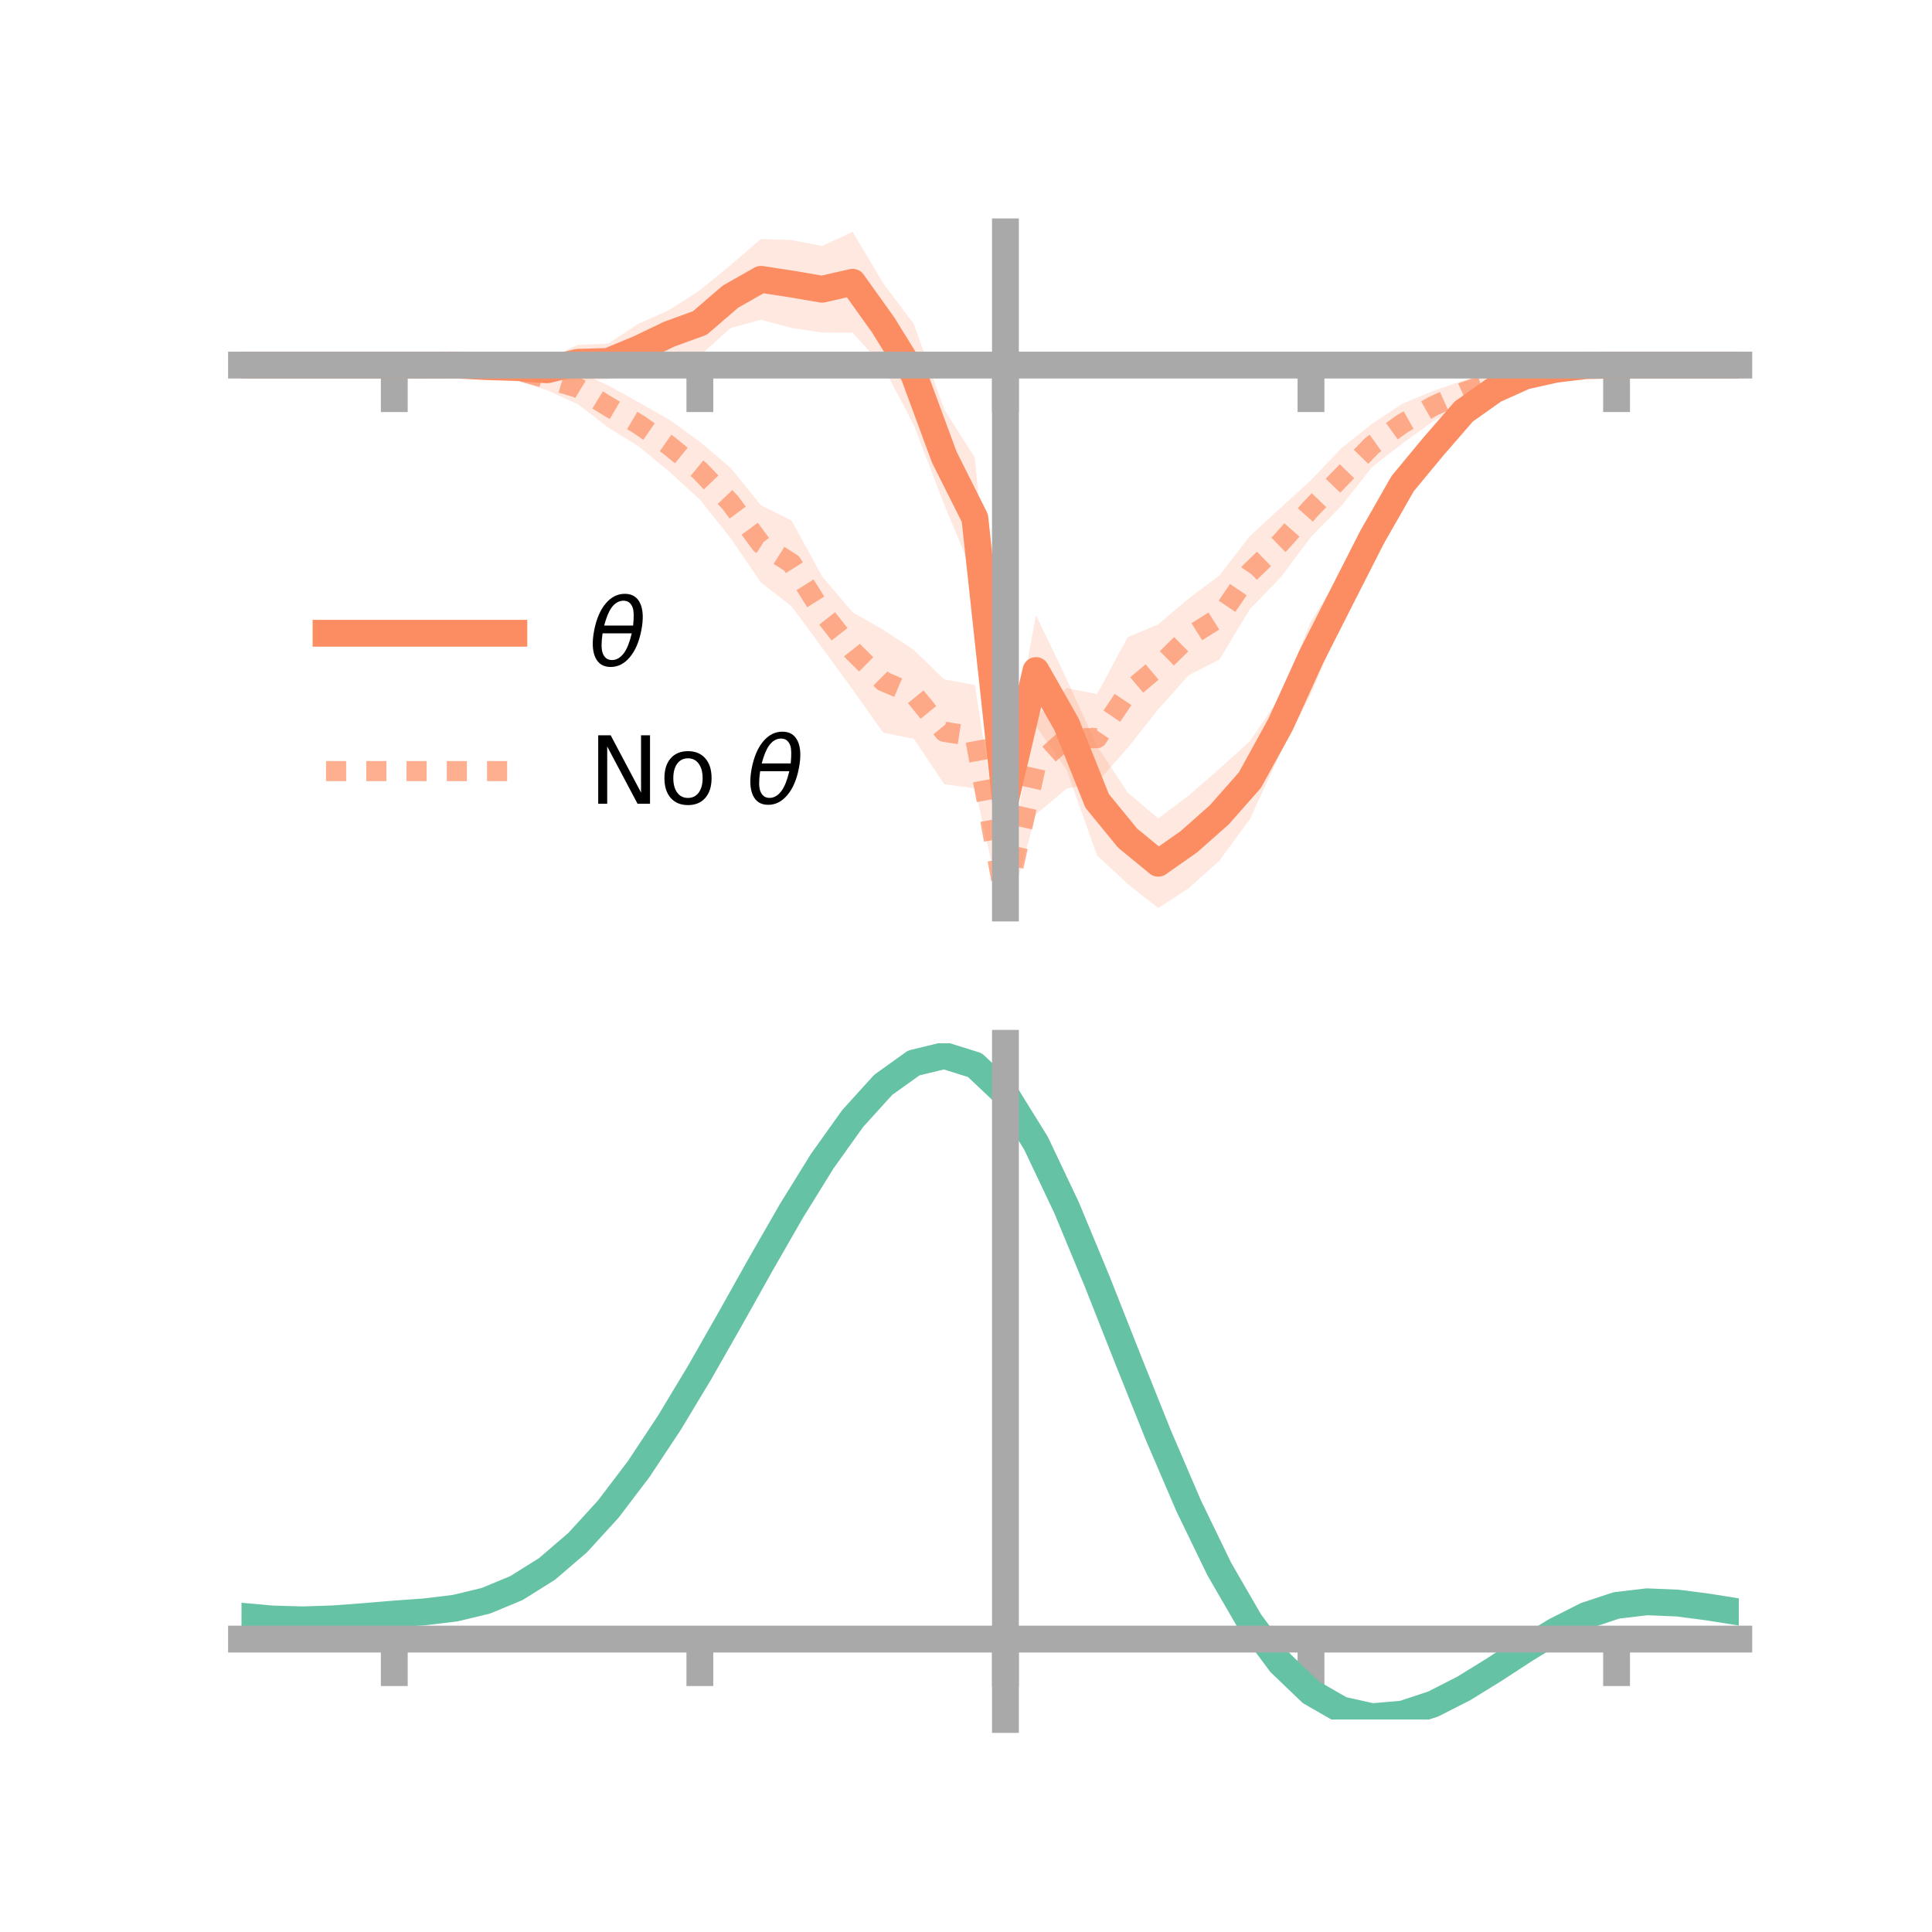 <?xml version="1.0" encoding="utf-8" standalone="no"?>
<!DOCTYPE svg PUBLIC "-//W3C//DTD SVG 1.1//EN"
  "http://www.w3.org/Graphics/SVG/1.1/DTD/svg11.dtd">
<!-- Created with matplotlib (https://matplotlib.org/) -->
<svg height="144pt" version="1.1" viewBox="0 0 144 144" width="144pt" xmlns="http://www.w3.org/2000/svg" xmlns:xlink="http://www.w3.org/1999/xlink">
 <defs>
  <style type="text/css">*{stroke-linecap:butt;stroke-linejoin:round;}</style>
 </defs>
 <g id="figure_1">
  <g id="patch_1">
   <path d="M 0 144 
L 144 144 
L 144 0 
L 0 0 
z
" style="fill:none;"/>
  </g>
  <g id="axes_1">
   <g id="patch_2">
    <path d="M 18 67.68 
L 129.6 67.68 
L 129.6 17.28 
L 18 17.28 
z
" style="fill:none;"/>
   </g>
   <g id="PolyCollection_1">
    <path clip-path="url(#p4e20c0d361)" d="M 18 27.212 
L 18 27.212 
L 20.278 27.212 
L 22.555 27.212 
L 24.833 27.212 
L 27.11 27.212 
L 29.388 27.212 
L 31.665 27.137 
L 33.943 26.991 
L 36.22 26.882 
L 38.498 26.811 
L 40.776 26.77 
L 43.053 25.71 
L 45.331 25.613 
L 47.608 24.122 
L 49.886 23.105 
L 52.163 21.634 
L 54.441 19.772 
L 56.718 17.812 
L 58.996 17.891 
L 61.273 18.333 
L 63.551 17.28 
L 65.829 21.113 
L 68.106 24.142 
L 70.384 30.523 
L 72.661 34.115 
L 74.939 58.147 
L 77.216 45.845 
L 79.494 50.601 
L 81.771 55.618 
L 84.049 59.063 
L 86.327 61.003 
L 88.604 59.292 
L 90.882 57.309 
L 93.159 55.243 
L 95.437 51.889 
L 97.714 46.303 
L 99.992 42.693 
L 102.269 38.24 
L 104.547 34.758 
L 106.824 32.051 
L 109.102 29.939 
L 111.38 28.5 
L 113.657 27.627 
L 115.935 27.313 
L 118.212 27.178 
L 120.49 27.211 
L 122.767 27.212 
L 125.045 27.212 
L 127.322 27.212 
L 129.6 27.212 
L 129.6 27.212 
L 129.6 27.212 
L 127.322 27.212 
L 125.045 27.212 
L 122.767 27.212 
L 120.49 27.214 
L 118.212 27.326 
L 115.935 27.736 
L 113.657 28.441 
L 111.38 29.616 
L 109.102 31.406 
L 106.824 34.539 
L 104.547 37.331 
L 102.269 41.827 
L 99.992 46.326 
L 97.714 51.702 
L 95.437 56.125 
L 93.159 61.056 
L 90.882 64.153 
L 88.604 66.199 
L 86.327 67.68 
L 84.049 65.882 
L 81.771 63.76 
L 79.494 57.379 
L 77.216 54.112 
L 74.939 61.139 
L 72.661 43.115 
L 70.384 37.63 
L 68.106 31.676 
L 65.829 27.332 
L 63.551 24.796 
L 61.273 24.782 
L 58.996 24.444 
L 56.718 23.828 
L 54.441 24.454 
L 52.163 26.515 
L 49.886 26.7 
L 47.608 27.868 
L 45.331 28.263 
L 43.053 28.297 
L 40.776 28.36 
L 38.498 27.978 
L 36.22 27.766 
L 33.943 27.415 
L 31.665 27.296 
L 29.388 27.212 
L 27.11 27.212 
L 24.833 27.212 
L 22.555 27.212 
L 20.278 27.212 
L 18 27.212 
z
" style="fill:#fc8d62;fill-opacity:0.2;"/>
   </g>
   <g id="PolyCollection_2">
    <path clip-path="url(#p4e20c0d361)" d="M 18 27.212 
L 18 27.212 
L 20.278 27.212 
L 22.555 27.212 
L 24.833 27.212 
L 27.11 27.212 
L 29.388 27.212 
L 31.665 27.094 
L 33.943 27.009 
L 36.22 27.013 
L 38.498 26.818 
L 40.776 27.356 
L 43.053 27.682 
L 45.331 28.729 
L 47.608 29.986 
L 49.886 31.283 
L 52.163 32.922 
L 54.441 34.857 
L 56.718 37.661 
L 58.996 38.794 
L 61.273 42.953 
L 63.551 45.646 
L 65.829 46.941 
L 68.106 48.439 
L 70.384 50.641 
L 72.661 51.05 
L 74.939 65.666 
L 77.216 53.461 
L 79.494 51.285 
L 81.771 51.733 
L 84.049 47.493 
L 86.327 46.536 
L 88.604 44.602 
L 90.882 42.897 
L 93.159 39.955 
L 95.437 37.861 
L 97.714 35.792 
L 99.992 33.391 
L 102.269 31.585 
L 104.547 30.079 
L 106.824 29.143 
L 109.102 28.346 
L 111.38 27.687 
L 113.657 27.35 
L 115.935 27.172 
L 118.212 27.154 
L 120.49 27.212 
L 122.767 27.212 
L 125.045 27.212 
L 127.322 27.212 
L 129.6 27.212 
L 129.6 27.212 
L 129.6 27.212 
L 127.322 27.212 
L 125.045 27.212 
L 122.767 27.212 
L 120.49 27.212 
L 118.212 27.342 
L 115.935 27.609 
L 113.657 28.111 
L 111.38 29.19 
L 109.102 30.108 
L 106.824 31.391 
L 104.547 33.042 
L 102.269 34.805 
L 99.992 37.69 
L 97.714 40.014 
L 95.437 43.058 
L 93.159 45.404 
L 90.882 49.17 
L 88.604 50.324 
L 86.327 52.869 
L 84.049 55.753 
L 81.771 58.3 
L 79.494 58.784 
L 77.216 60.694 
L 74.939 68.875 
L 72.661 58.759 
L 70.384 58.451 
L 68.106 55.06 
L 65.829 54.611 
L 63.551 51.389 
L 61.273 48.273 
L 58.996 45.18 
L 56.718 43.422 
L 54.441 40.085 
L 52.163 37.236 
L 49.886 35.153 
L 47.608 33.277 
L 45.331 31.859 
L 43.053 30.118 
L 40.776 29.087 
L 38.498 28.343 
L 36.22 27.727 
L 33.943 27.43 
L 31.665 27.309 
L 29.388 27.212 
L 27.11 27.212 
L 24.833 27.212 
L 22.555 27.212 
L 20.278 27.212 
L 18 27.212 
z
" style="fill:#fc8d62;fill-opacity:0.2;"/>
   </g>
   <g id="matplotlib.axis_1">
    <g id="xtick_1">
     <g id="line2d_1">
      <defs>
       <path d="M 0 0 
L 0 3.5 
" id="m0832a90941" style="stroke:#a9a9a9;stroke-width:2;"/>
      </defs>
      <g>
       <use style="fill:#a9a9a9;stroke:#a9a9a9;stroke-width:2;" x="29.388" xlink:href="#m0832a90941" y="27.212"/>
      </g>
     </g>
    </g>
    <g id="xtick_2">
     <g id="line2d_2">
      <g>
       <use style="fill:#a9a9a9;stroke:#a9a9a9;stroke-width:2;" x="52.163" xlink:href="#m0832a90941" y="27.212"/>
      </g>
     </g>
    </g>
    <g id="xtick_3">
     <g id="line2d_3">
      <g>
       <use style="fill:#a9a9a9;stroke:#a9a9a9;stroke-width:2;" x="74.939" xlink:href="#m0832a90941" y="27.212"/>
      </g>
     </g>
    </g>
    <g id="xtick_4">
     <g id="line2d_4">
      <g>
       <use style="fill:#a9a9a9;stroke:#a9a9a9;stroke-width:2;" x="97.714" xlink:href="#m0832a90941" y="27.212"/>
      </g>
     </g>
    </g>
    <g id="xtick_5">
     <g id="line2d_5">
      <g>
       <use style="fill:#a9a9a9;stroke:#a9a9a9;stroke-width:2;" x="120.49" xlink:href="#m0832a90941" y="27.212"/>
      </g>
     </g>
    </g>
   </g>
   <g id="matplotlib.axis_2"/>
   <g id="line2d_6">
    <path clip-path="url(#p4e20c0d361)" d="M 18 27.212 
L 20.278 27.212 
L 22.555 27.212 
L 24.833 27.212 
L 27.11 27.212 
L 29.388 27.212 
L 31.665 27.217 
L 33.943 27.203 
L 36.22 27.324 
L 38.498 27.395 
L 40.776 27.565 
L 43.053 27.004 
L 45.331 26.938 
L 47.608 25.995 
L 49.886 24.902 
L 52.163 24.075 
L 54.441 22.113 
L 56.718 20.82 
L 58.996 21.168 
L 61.273 21.558 
L 63.551 21.038 
L 65.829 24.223 
L 68.106 27.909 
L 70.384 34.077 
L 72.661 38.615 
L 74.939 59.643 
L 77.216 49.979 
L 79.494 53.99 
L 81.771 59.689 
L 84.049 62.473 
L 86.327 64.341 
L 88.604 62.745 
L 90.882 60.731 
L 93.159 58.149 
L 95.437 54.007 
L 97.714 49.002 
L 99.992 44.509 
L 102.269 40.034 
L 104.547 36.045 
L 106.824 33.295 
L 109.102 30.672 
L 111.38 29.058 
L 113.657 28.034 
L 115.935 27.525 
L 118.212 27.252 
L 120.49 27.213 
L 122.767 27.212 
L 125.045 27.212 
L 127.322 27.212 
L 129.6 27.212 
" style="fill:none;stroke:#fc8d62;stroke-linecap:square;stroke-width:2;"/>
   </g>
   <g id="line2d_7">
    <path clip-path="url(#p4e20c0d361)" d="M 18 27.212 
L 20.278 27.212 
L 22.555 27.212 
L 24.833 27.212 
L 27.11 27.212 
L 29.388 27.212 
L 31.665 27.201 
L 33.943 27.219 
L 36.22 27.37 
L 38.498 27.581 
L 40.776 28.222 
L 43.053 28.9 
L 45.331 30.294 
L 47.608 31.632 
L 49.886 33.218 
L 52.163 35.079 
L 54.441 37.471 
L 56.718 40.541 
L 58.996 41.987 
L 61.273 45.613 
L 63.551 48.517 
L 65.829 50.776 
L 68.106 51.75 
L 70.384 54.546 
L 72.661 54.904 
L 74.939 67.27 
L 77.216 57.078 
L 79.494 55.035 
L 81.771 55.016 
L 84.049 51.623 
L 86.327 49.702 
L 88.604 47.463 
L 90.882 46.033 
L 93.159 42.679 
L 95.437 40.459 
L 97.714 37.903 
L 99.992 35.54 
L 102.269 33.195 
L 104.547 31.561 
L 106.824 30.267 
L 109.102 29.227 
L 111.38 28.438 
L 113.657 27.73 
L 115.935 27.39 
L 118.212 27.248 
L 120.49 27.212 
L 122.767 27.212 
L 125.045 27.212 
L 127.322 27.212 
L 129.6 27.212 
" style="fill:none;stroke:#fc8d62;stroke-dasharray:1.5,1.5;stroke-dashoffset:0;stroke-opacity:0.7;stroke-width:1.5;"/>
   </g>
   <g id="patch_3">
    <path d="M 74.939 67.68 
L 74.939 17.28 
" style="fill:none;stroke:#a9a9a9;stroke-linecap:square;stroke-linejoin:miter;stroke-width:2;"/>
   </g>
   <g id="patch_4">
    <path d="M 129.6 67.68 
L 129.6 17.28 
" style="fill:none;"/>
   </g>
   <g id="patch_5">
    <path d="M 18 27.212 
L 129.6 27.212 
" style="fill:none;stroke:#a9a9a9;stroke-linecap:square;stroke-linejoin:miter;stroke-width:2;"/>
   </g>
   <g id="patch_6">
    <path d="M 18 17.28 
L 129.6 17.28 
" style="fill:none;"/>
   </g>
   <g id="legend_1">
    <g id="line2d_8">
     <path d="M 24.3 47.2 
L 38.3 47.2 
" style="fill:none;stroke:#fc8d62;stroke-linecap:square;stroke-width:2;"/>
    </g>
    <g id="line2d_9"/>
    <g id="text_1">
     <!-- $\theta$ -->
     <g transform="translate(43.9 49.65)scale(0.07 -0.07)">
      <defs>
       <path d="M 45.516 34.672 
L 14.453 34.672 
Q 12.359 20.062 14.5 13.875 
Q 17.188 6.25 24.469 6.25 
Q 31.781 6.25 37.359 13.922 
Q 42.234 20.656 45.516 34.672 
z
M 47.016 42.969 
Q 48.344 56.844 46.625 61.719 
Q 43.953 69.438 36.766 69.438 
Q 29.297 69.438 23.828 61.812 
Q 19.531 55.672 16.156 42.969 
z
M 38.188 76.766 
Q 49.906 76.766 54.594 66.406 
Q 59.281 56.109 55.719 37.844 
Q 52.203 19.625 43.453 9.281 
Q 34.766 -1.125 23.047 -1.125 
Q 11.281 -1.125 6.641 9.281 
Q 2 19.625 5.516 37.844 
Q 9.078 56.109 17.719 66.406 
Q 26.422 76.766 38.188 76.766 
z
" id="DejaVuSans-Oblique-952"/>
      </defs>
      <use transform="translate(0 0.234)" xlink:href="#DejaVuSans-Oblique-952"/>
     </g>
    </g>
    <g id="line2d_10">
     <path d="M 24.3 57.474 
L 38.3 57.474 
" style="fill:none;stroke:#fc8d62;stroke-dasharray:1.5,1.5;stroke-dashoffset:0;stroke-opacity:0.7;stroke-width:1.5;"/>
    </g>
    <g id="line2d_11"/>
    <g id="text_2">
     <!-- No $\theta$ -->
     <g transform="translate(43.9 59.924)scale(0.07 -0.07)">
      <defs>
       <path d="M 9.812 72.906 
L 23.094 72.906 
L 55.422 11.922 
L 55.422 72.906 
L 64.984 72.906 
L 64.984 0 
L 51.703 0 
L 19.391 60.984 
L 19.391 0 
L 9.812 0 
z
" id="DejaVuSans-78"/>
       <path d="M 30.609 48.391 
Q 23.391 48.391 19.188 42.75 
Q 14.984 37.109 14.984 27.297 
Q 14.984 17.484 19.156 11.844 
Q 23.344 6.203 30.609 6.203 
Q 37.797 6.203 41.984 11.859 
Q 46.188 17.531 46.188 27.297 
Q 46.188 37.016 41.984 42.703 
Q 37.797 48.391 30.609 48.391 
z
M 30.609 56 
Q 42.328 56 49.016 48.375 
Q 55.719 40.766 55.719 27.297 
Q 55.719 13.875 49.016 6.219 
Q 42.328 -1.422 30.609 -1.422 
Q 18.844 -1.422 12.172 6.219 
Q 5.516 13.875 5.516 27.297 
Q 5.516 40.766 12.172 48.375 
Q 18.844 56 30.609 56 
z
" id="DejaVuSans-111"/>
       <path id="DejaVuSans-32"/>
      </defs>
      <use transform="translate(0 0.234)" xlink:href="#DejaVuSans-78"/>
      <use transform="translate(74.805 0.234)" xlink:href="#DejaVuSans-111"/>
      <use transform="translate(135.986 0.234)" xlink:href="#DejaVuSans-32"/>
      <use transform="translate(167.773 0.234)" xlink:href="#DejaVuSans-Oblique-952"/>
     </g>
    </g>
   </g>
  </g>
  <g id="axes_2">
   <g id="patch_7">
    <path d="M 18 128.16 
L 129.6 128.16 
L 129.6 77.76 
L 18 77.76 
z
" style="fill:none;"/>
   </g>
   <g id="PolyCollection_3">
    <path clip-path="url(#p648e49c071)" d="M 18 120.503 
L 18 120.424 
L 20.278 120.64 
L 22.555 120.703 
L 24.833 120.622 
L 27.11 120.444 
L 29.388 120.246 
L 31.665 120.076 
L 33.943 119.795 
L 36.22 119.24 
L 38.498 118.284 
L 40.776 116.835 
L 43.053 114.843 
L 45.331 112.299 
L 47.608 109.235 
L 49.886 105.718 
L 52.163 101.849 
L 54.441 97.759 
L 56.718 93.602 
L 58.996 89.552 
L 61.273 85.798 
L 63.551 82.54 
L 65.829 79.981 
L 68.106 78.321 
L 70.384 77.76 
L 72.661 78.485 
L 74.939 80.665 
L 77.216 84.389 
L 79.494 89.258 
L 81.771 94.827 
L 84.049 100.679 
L 86.327 106.45 
L 88.604 111.84 
L 90.882 116.613 
L 93.159 120.605 
L 95.437 123.717 
L 97.714 125.917 
L 99.992 127.233 
L 102.269 127.741 
L 104.547 127.555 
L 106.824 126.814 
L 109.102 125.671 
L 111.38 124.288 
L 113.657 122.83 
L 115.935 121.455 
L 118.212 120.318 
L 120.49 119.569 
L 122.767 119.305 
L 125.045 119.408 
L 127.322 119.716 
L 129.6 120.091 
L 129.6 120.197 
L 129.6 120.197 
L 127.322 119.848 
L 125.045 119.561 
L 122.767 119.471 
L 120.49 119.742 
L 118.212 120.503 
L 115.935 121.667 
L 113.657 123.085 
L 111.38 124.593 
L 109.102 126.021 
L 106.824 127.2 
L 104.547 127.964 
L 102.269 128.16 
L 99.992 127.658 
L 97.714 126.358 
L 95.437 124.2 
L 93.159 121.167 
L 90.882 117.293 
L 88.604 112.667 
L 86.327 107.444 
L 84.049 101.847 
L 81.771 96.166 
L 79.494 90.755 
L 77.216 86.021 
L 74.939 82.401 
L 72.661 80.287 
L 70.384 79.587 
L 68.106 80.132 
L 65.829 81.734 
L 63.551 84.2 
L 61.273 87.332 
L 58.996 90.933 
L 56.718 94.812 
L 54.441 98.788 
L 52.163 102.696 
L 49.886 106.389 
L 47.608 109.747 
L 45.331 112.676 
L 43.053 115.116 
L 40.776 117.037 
L 38.498 118.445 
L 36.22 119.381 
L 33.943 119.925 
L 31.665 120.198 
L 29.388 120.356 
L 27.11 120.538 
L 24.833 120.698 
L 22.555 120.764 
L 20.278 120.701 
L 18 120.503 
z
" style="fill:#66c2a5;fill-opacity:0.2;"/>
   </g>
   <g id="matplotlib.axis_3">
    <g id="xtick_6">
     <g id="line2d_12">
      <g>
       <use style="fill:#a9a9a9;stroke:#a9a9a9;stroke-width:2;" x="29.388" xlink:href="#m0832a90941" y="122.169"/>
      </g>
     </g>
    </g>
    <g id="xtick_7">
     <g id="line2d_13">
      <g>
       <use style="fill:#a9a9a9;stroke:#a9a9a9;stroke-width:2;" x="52.163" xlink:href="#m0832a90941" y="122.169"/>
      </g>
     </g>
    </g>
    <g id="xtick_8">
     <g id="line2d_14">
      <g>
       <use style="fill:#a9a9a9;stroke:#a9a9a9;stroke-width:2;" x="74.939" xlink:href="#m0832a90941" y="122.169"/>
      </g>
     </g>
    </g>
    <g id="xtick_9">
     <g id="line2d_15">
      <g>
       <use style="fill:#a9a9a9;stroke:#a9a9a9;stroke-width:2;" x="97.714" xlink:href="#m0832a90941" y="122.169"/>
      </g>
     </g>
    </g>
    <g id="xtick_10">
     <g id="line2d_16">
      <g>
       <use style="fill:#a9a9a9;stroke:#a9a9a9;stroke-width:2;" x="120.49" xlink:href="#m0832a90941" y="122.169"/>
      </g>
     </g>
    </g>
   </g>
   <g id="matplotlib.axis_4"/>
   <g id="line2d_17">
    <path clip-path="url(#p648e49c071)" d="M 18 120.463 
L 20.278 120.67 
L 22.555 120.734 
L 24.833 120.66 
L 27.11 120.491 
L 29.388 120.301 
L 31.665 120.137 
L 33.943 119.86 
L 36.22 119.311 
L 38.498 118.364 
L 40.776 116.936 
L 43.053 114.98 
L 45.331 112.488 
L 47.608 109.491 
L 49.886 106.053 
L 52.163 102.273 
L 54.441 98.274 
L 56.718 94.207 
L 58.996 90.242 
L 61.273 86.565 
L 63.551 83.37 
L 65.829 80.858 
L 68.106 79.227 
L 70.384 78.674 
L 72.661 79.386 
L 74.939 81.533 
L 77.216 85.205 
L 79.494 90.007 
L 81.771 95.497 
L 84.049 101.263 
L 86.327 106.947 
L 88.604 112.253 
L 90.882 116.953 
L 93.159 120.886 
L 95.437 123.958 
L 97.714 126.137 
L 99.992 127.445 
L 102.269 127.951 
L 104.547 127.76 
L 106.824 127.007 
L 109.102 125.846 
L 111.38 124.44 
L 113.657 122.957 
L 115.935 121.561 
L 118.212 120.41 
L 120.49 119.656 
L 122.767 119.388 
L 125.045 119.484 
L 127.322 119.782 
L 129.6 120.144 
" style="fill:none;stroke:#66c2a5;stroke-linecap:square;stroke-width:2;"/>
   </g>
   <g id="patch_8">
    <path d="M 74.939 128.16 
L 74.939 77.76 
" style="fill:none;stroke:#a9a9a9;stroke-linecap:square;stroke-linejoin:miter;stroke-width:2;"/>
   </g>
   <g id="patch_9">
    <path d="M 129.6 128.16 
L 129.6 77.76 
" style="fill:none;"/>
   </g>
   <g id="patch_10">
    <path d="M 18 122.169 
L 129.6 122.169 
" style="fill:none;stroke:#a9a9a9;stroke-linecap:square;stroke-linejoin:miter;stroke-width:2;"/>
   </g>
   <g id="patch_11">
    <path d="M 18 77.76 
L 129.6 77.76 
" style="fill:none;"/>
   </g>
  </g>
 </g>
 <defs>
  <clipPath id="p4e20c0d361">
   <rect height="50.4" width="111.6" x="18" y="17.28"/>
  </clipPath>
  <clipPath id="p648e49c071">
   <rect height="50.4" width="111.6" x="18" y="77.76"/>
  </clipPath>
 </defs>
</svg>
